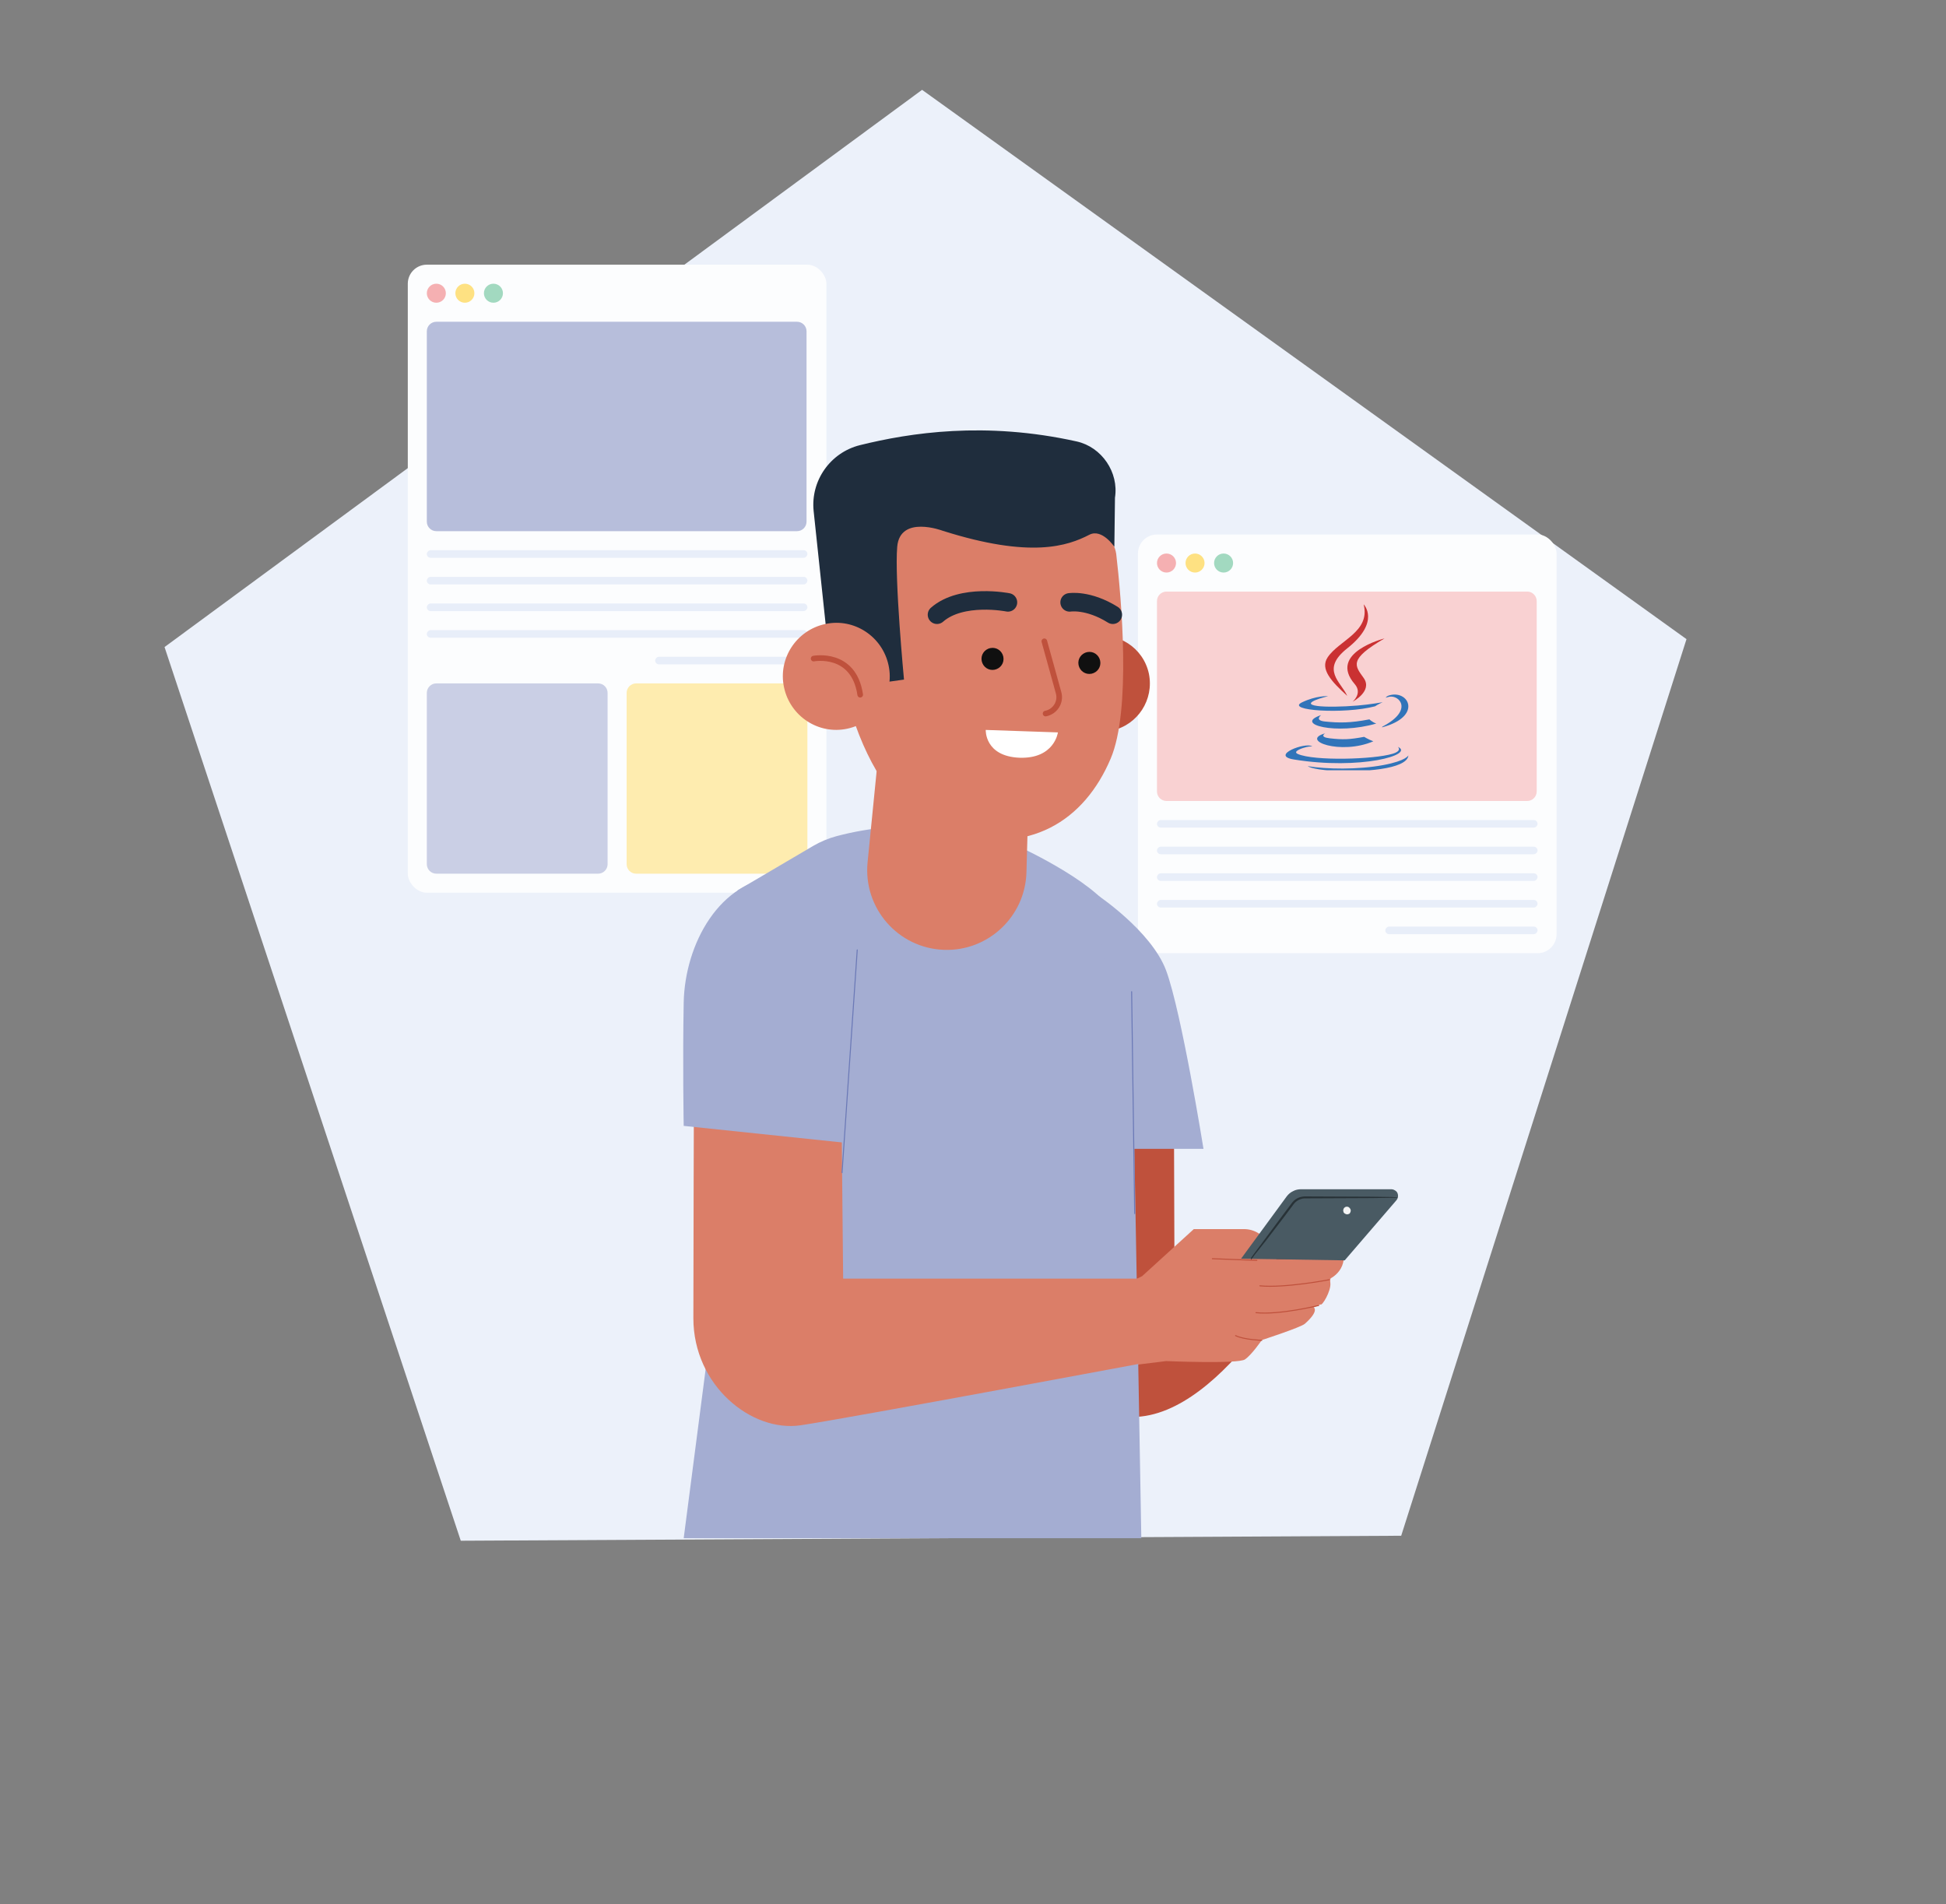 <svg width="697" height="682" viewBox="0 0 697 682" fill="none" xmlns="http://www.w3.org/2000/svg">
<rect x="0" y="0" width="697" height="682" fill="#808080" stroke="none"/>
<path fill-rule="evenodd" clip-rule="evenodd" d="M604.054 228.92L501.867 550.048L165.034 551.837L58.933 231.751L330.262 32.177L604.054 228.92Z" fill="#ECF1FA"/>
<rect x="407.582" y="191.436" width="149.941" height="149.971" rx="6.816" fill="#FCFDFE"/>
<circle cx="417.806" cy="201.66" r="3.408" fill="#F5B0B2"/>
<circle cx="428.029" cy="201.66" r="3.408" fill="#FEE182"/>
<circle cx="438.253" cy="201.66" r="3.408" fill="#A2D9C0"/>
<path d="M546.991 211.883H417.806C415.924 211.883 414.398 213.409 414.398 215.291V283.475C414.398 285.357 415.924 286.883 417.806 286.883H546.991C548.873 286.883 550.398 285.357 550.398 283.475V215.291C550.398 213.409 548.873 211.883 546.991 211.883Z" fill="#F9D1D2"/>
<rect width="136.31" height="2.726" rx="1.363" transform="matrix(-1 0 0 1 550.707 293.698)" fill="#E8EEF9"/>
<rect width="136.31" height="2.726" rx="1.363" transform="matrix(-1 0 0 1 550.707 303.24)" fill="#E8EEF9"/>
<rect width="136.31" height="2.726" rx="1.363" transform="matrix(-1 0 0 1 550.707 312.782)" fill="#E8EEF9"/>
<rect width="136.31" height="2.726" rx="1.363" transform="matrix(-1 0 0 1 550.707 322.324)" fill="#E8EEF9"/>
<rect width="54.524" height="2.726" rx="1.363" transform="matrix(-1 0 0 1 550.707 331.865)" fill="#E8EEF9"/>
<g clip-path="url(#clip0)">
<path fill-rule="evenodd" clip-rule="evenodd" d="M474.622 262.656C474.622 262.656 472.343 263.984 476.245 264.432C480.973 264.973 483.388 264.895 488.597 263.908C488.597 263.908 489.968 264.768 491.883 265.512C480.203 270.524 465.449 265.222 474.622 262.656ZM473.194 256.116C473.194 256.116 470.638 258.011 474.543 258.415C479.594 258.938 483.581 258.98 490.484 257.65C490.484 257.65 491.437 258.619 492.937 259.148C478.817 263.284 463.092 259.474 473.194 256.116Z" fill="#3174B9"/>
<path fill-rule="evenodd" clip-rule="evenodd" d="M485.225 245.022C488.104 248.34 484.47 251.325 484.47 251.325C484.47 251.325 491.778 247.548 488.421 242.817C485.288 238.407 482.884 236.217 495.895 228.661C495.895 228.661 475.471 233.767 485.225 245.022Z" fill="#CA3132"/>
<path fill-rule="evenodd" clip-rule="evenodd" d="M500.673 267.494C500.673 267.494 502.359 268.886 498.815 269.963C492.075 272.007 470.757 272.624 464.836 270.045C462.709 269.117 466.7 267.831 467.955 267.559C469.265 267.276 470.012 267.327 470.012 267.327C467.645 265.658 454.712 270.605 463.444 272.025C487.254 275.891 506.848 270.284 500.673 267.494ZM475.719 249.34C475.719 249.34 464.877 251.919 471.88 252.857C474.838 253.253 480.73 253.162 486.223 252.7C490.71 252.323 495.215 251.516 495.215 251.516C495.215 251.516 493.634 252.196 492.488 252.978C481.476 255.878 460.207 254.527 466.331 251.562C471.508 249.054 475.719 249.34 475.719 249.34ZM495.17 260.226C506.363 254.403 501.188 248.806 497.575 249.56C496.691 249.745 496.295 249.905 496.295 249.905C496.295 249.905 496.624 249.388 497.251 249.166C504.398 246.651 509.893 256.586 494.947 260.52C494.946 260.52 495.118 260.364 495.17 260.226Z" fill="#3174B9"/>
<path fill-rule="evenodd" clip-rule="evenodd" d="M488.422 216.458C488.422 216.458 494.619 222.668 482.542 232.214C472.856 239.874 480.333 244.241 482.539 249.231C476.884 244.124 472.736 239.626 475.519 235.442C479.604 229.3 490.922 226.321 488.422 216.458Z" fill="#CA3132"/>
<path fill-rule="evenodd" clip-rule="evenodd" d="M476.819 276.009C487.561 276.697 504.061 275.627 504.452 270.536C504.452 270.536 503.701 272.466 495.573 273.996C486.403 275.725 475.092 275.524 468.385 274.415C468.385 274.415 469.759 275.554 476.819 276.009Z" fill="#3174B9"/>
</g>
<rect x="146.061" y="94.798" width="149.941" height="224.941" rx="6.816" fill="#FCFDFE"/>
<circle cx="156.285" cy="105.021" r="3.408" fill="#F5B0B2"/>
<circle cx="166.507" cy="105.021" r="3.408" fill="#FEE182"/>
<circle cx="176.732" cy="105.021" r="3.408" fill="#A2D9C0"/>
<path d="M285.469 115.244H156.285C154.403 115.244 152.877 116.77 152.877 118.652V186.837C152.877 188.719 154.403 190.244 156.285 190.244H285.469C287.351 190.244 288.877 188.719 288.877 186.837V118.652C288.877 116.77 287.351 115.244 285.469 115.244Z" fill="#B7BEDB"/>
<rect width="136.31" height="2.726" rx="1.363" transform="matrix(-1 0 0 1 289.186 197.06)" fill="#E8EEF9"/>
<rect width="136.31" height="2.726" rx="1.363" transform="matrix(-1 0 0 1 289.186 206.602)" fill="#E8EEF9"/>
<rect width="136.31" height="2.726" rx="1.363" transform="matrix(-1 0 0 1 289.186 216.143)" fill="#E8EEF9"/>
<rect width="136.31" height="2.726" rx="1.363" transform="matrix(-1 0 0 1 289.186 225.685)" fill="#E8EEF9"/>
<rect width="54.524" height="2.726" rx="1.363" transform="matrix(-1 0 0 1 289.186 235.227)" fill="#E8EEF9"/>
<path d="M214.217 244.768H156.285C154.403 244.768 152.877 246.294 152.877 248.176V309.516C152.877 311.398 154.403 312.924 156.285 312.924H214.217C216.099 312.924 217.624 311.398 217.624 309.516V248.176C217.624 246.294 216.099 244.768 214.217 244.768Z" fill="#CACFE5"/>
<path d="M285.779 244.768H227.847C225.965 244.768 224.439 246.294 224.439 248.176V309.516C224.439 311.398 225.965 312.924 227.847 312.924H285.779C287.661 312.924 289.187 311.398 289.187 309.516V248.176C289.187 246.294 287.661 244.768 285.779 244.768Z" fill="#FEECAF"/>
<path d="M420.465 396.612L420.663 456.969L447.287 451.518L469.656 446.86C469.656 446.86 438.973 507.514 405.618 507.514C372.263 507.514 367.908 457.068 367.908 457.068L365.929 396.711H420.465V396.612Z" fill="#BF513C"/>
<path d="M460.056 447.353L450.752 441.704C449.168 440.713 447.387 440.217 445.506 440.217H427.592L409.083 457.066L403.54 459.841L405.619 488.979L417.694 487.492C417.694 487.492 443.428 488.582 445.902 486.897C448.377 485.212 451.94 479.96 451.94 479.96C451.94 479.96 465.995 475.401 467.38 474.112C472.626 469.454 470.547 468.265 470.547 468.265L472.923 467.175C473.418 468.067 476.882 462.318 476.486 459.444C476.288 457.759 476.783 457.759 476.783 457.759C477.971 457.066 478.96 456.174 479.752 455.083C480.544 453.993 481.039 452.705 481.237 451.416C481.534 449.731 474.506 450.921 474.506 450.921L457.087 451.119L460.056 447.353Z" fill="#DB7E68"/>
<path d="M444.516 450.823L460.847 428.524C461.441 427.731 462.232 427.037 463.123 426.641C464.014 426.145 465.004 425.947 465.994 425.947H498.359C498.953 425.947 499.547 426.244 500.042 426.641C500.536 427.037 500.734 427.731 500.734 428.325C500.734 428.92 500.536 429.416 500.141 429.911L481.632 451.418L444.516 450.823Z" fill="#495A63"/>
<path d="M447.979 451.316C448.177 451.217 448.276 451.019 448.375 450.82L449.464 449.334L453.72 443.982L459.856 435.954L463.42 431.197C464.013 430.404 464.904 429.809 465.795 429.512C466.29 429.314 466.785 429.215 467.28 429.215C467.775 429.215 468.368 429.215 468.863 429.215L491.232 429.116L498.061 429.017H499.942C500.14 429.017 500.338 429.017 500.635 428.917C500.437 428.818 500.239 428.818 499.942 428.818L498.061 428.719L491.232 428.62L468.863 428.521C468.269 428.521 467.775 428.521 467.181 428.521C466.587 428.521 466.092 428.719 465.498 428.818C464.409 429.215 463.519 429.809 462.826 430.701L459.263 435.459L453.225 443.586C451.542 445.865 450.157 447.748 449.167 449.037C448.771 449.631 448.375 450.127 448.078 450.523C448.177 451.019 448.078 451.118 447.979 451.316Z" fill="#283237"/>
<path d="M483.215 432.49C483.017 432.291 482.72 432.192 482.522 432.192C482.225 432.192 482.027 432.192 481.73 432.391C481.532 432.49 481.335 432.688 481.236 432.985C481.137 433.183 481.038 433.481 481.137 433.778C481.137 434.075 481.236 434.274 481.433 434.472C481.631 434.67 481.829 434.769 482.126 434.868C482.423 434.967 482.621 434.967 482.918 434.868C483.215 434.769 483.413 434.67 483.512 434.472C483.71 434.174 483.809 433.877 483.809 433.481C483.71 433.084 483.512 432.688 483.215 432.49Z" fill="#F4F4F4"/>
<path d="M291.3 302.953L264.18 318.91L255.767 467.077L244.88 550.923H408.785C408.785 550.923 407.004 448.941 406.41 418.019C406.014 396.413 406.608 354.49 399.283 328.722C396.215 317.721 365.631 303.548 365.631 303.548C355.041 299.386 348.014 298.692 337.621 295.52C324.061 295.52 312.283 296.115 299.614 299.485C296.645 300.277 293.873 301.467 291.3 302.953Z" fill="#A4ADD2"/>
<path d="M416.506 457.958H301.99L301.396 397.502L248.543 390.664C248.543 390.664 248.345 452.012 248.345 472.131C248.345 496.313 269.229 513.063 286.747 510.486C304.266 507.909 416.506 486.898 416.506 486.898V457.958Z" fill="#DB7E68"/>
<path d="M244.88 403.251L306.443 409.693V337.343C306.443 337.343 300.406 312.863 279.126 313.954C257.846 315.044 245.276 338.037 244.88 359.147C244.484 380.257 244.88 403.251 244.88 403.251Z" fill="#A4ADD2"/>
<path d="M392.652 320.297C392.652 320.297 412.348 333.28 417.693 347.651C423.236 362.716 431.055 411.477 431.055 411.477H403.341L392.652 320.297Z" fill="#A4ADD2"/>
<path d="M377.919 248.382C379.907 257.675 388.966 263.538 398.246 261.657C407.526 259.666 413.381 250.595 411.503 241.302C409.515 232.01 400.456 226.147 391.176 228.028C381.896 230.019 375.93 239.09 377.919 248.382Z" fill="#BF513C"/>
<path d="M368.418 284.225L367.645 312.434C367.203 328.253 353.946 340.753 338.148 340.2C321.687 339.647 309.092 325.266 310.75 308.783L317.268 243.183L368.418 284.225Z" fill="#DB7E68"/>
<path d="M387.199 176.256C390.514 179.796 399.241 193.513 399.794 198.381C401.672 214.532 405.207 254.356 397.805 271.724C388.415 293.849 368.86 306.681 339.695 298.274C339.695 298.274 312.96 294.955 301.36 241.856C283.573 160.769 353.173 139.972 387.199 176.256Z" fill="#DB7E68"/>
<path d="M386.314 238.205C386.756 240.307 388.745 241.745 390.954 241.303C393.053 240.86 394.489 238.869 394.047 236.657C393.605 234.555 391.617 233.117 389.407 233.559C387.308 234.002 385.872 235.993 386.314 238.205Z" fill="#101010"/>
<path d="M351.627 236.767C352.069 238.869 354.057 240.307 356.266 239.865C358.365 239.422 359.801 237.431 359.359 235.218C358.918 233.117 356.929 231.678 354.72 232.121C352.51 232.563 351.185 234.665 351.627 236.767Z" fill="#101010"/>
<path d="M374.052 229.687L379.134 248.051C380.128 251.48 377.919 254.909 374.494 255.573" stroke="#BF513C" stroke-width="2.011" stroke-miterlimit="10" stroke-linecap="round" stroke-linejoin="round"/>
<path d="M378.912 262.321L353.061 261.436C353.061 261.436 352.619 270.839 365.103 271.392C377.697 271.835 378.912 262.321 378.912 262.321Z" fill="white"/>
<path d="M383.111 215.749C383.111 215.749 389.74 214.643 398.578 220.174" stroke="#1F2D3D" stroke-width="6.637" stroke-miterlimit="10" stroke-linecap="round"/>
<path d="M361.016 215.749C361.016 215.749 344.444 212.43 335.606 220.174" stroke="#1F2D3D" stroke-width="6.637" stroke-miterlimit="10" stroke-linecap="round"/>
<path d="M399.13 195.836C399.13 195.836 394.711 189.199 390.182 191.522C382.449 195.505 369.302 200.151 337.595 190.084C337.595 190.084 322.35 184.332 321.355 195.836C320.361 207.341 323.786 243.404 323.786 243.404L312.628 244.953L295.725 223.603L291.416 183.004C290.312 172.163 297.382 162.096 307.988 159.441C325.885 155.016 352.841 150.813 385.652 158.114C394.601 160.105 400.788 169.176 399.351 178.247L399.13 195.836Z" fill="#1F2D3D"/>
<path d="M280.811 246.17C283.021 256.569 293.185 263.206 303.459 260.994C313.844 258.781 320.472 248.604 318.263 238.316C316.053 227.917 305.889 221.28 295.615 223.492C285.23 225.705 278.602 235.882 280.811 246.17Z" fill="#DB7E68"/>
<path d="M291.418 235.882C291.418 235.882 305.78 233.117 308.1 248.825" stroke="#BF513C" stroke-width="2.011" stroke-miterlimit="10" stroke-linecap="round" stroke-linejoin="round"/>
<path d="M476.088 458.354C476.088 458.354 460.154 461.426 451.246 460.534" stroke="#BF513C" stroke-width="0.361" stroke-miterlimit="10" stroke-linecap="round" stroke-linejoin="round"/>
<path d="M472.328 467.573C472.328 467.573 458.274 471.042 449.862 470.15" stroke="#BF513C" stroke-width="0.361" stroke-miterlimit="10" stroke-linecap="round" stroke-linejoin="round"/>
<path d="M451.939 480.057C451.939 480.057 445.606 479.858 442.538 478.372" stroke="#BF513C" stroke-width="0.361" stroke-miterlimit="10" stroke-linecap="round" stroke-linejoin="round"/>
<path d="M450.156 451.416L434.222 450.821" stroke="#BF513C" stroke-width="0.361" stroke-miterlimit="10" stroke-linecap="round" stroke-linejoin="round"/>
<path d="M405.321 355.18L406.41 434.665" stroke="#6B79B6" stroke-width="0.361" stroke-miterlimit="10" stroke-linecap="round" stroke-linejoin="round"/>
<path d="M307.037 340.218L301.594 420.001" stroke="#6B79B6" stroke-width="0.361" stroke-miterlimit="10" stroke-linecap="round" stroke-linejoin="round"/>
<defs>
<clipPath id="clip0">
<rect width="59.344" height="59.423" fill="white" transform="translate(452.781 216.458)"/>
</clipPath>
</defs>
</svg>
